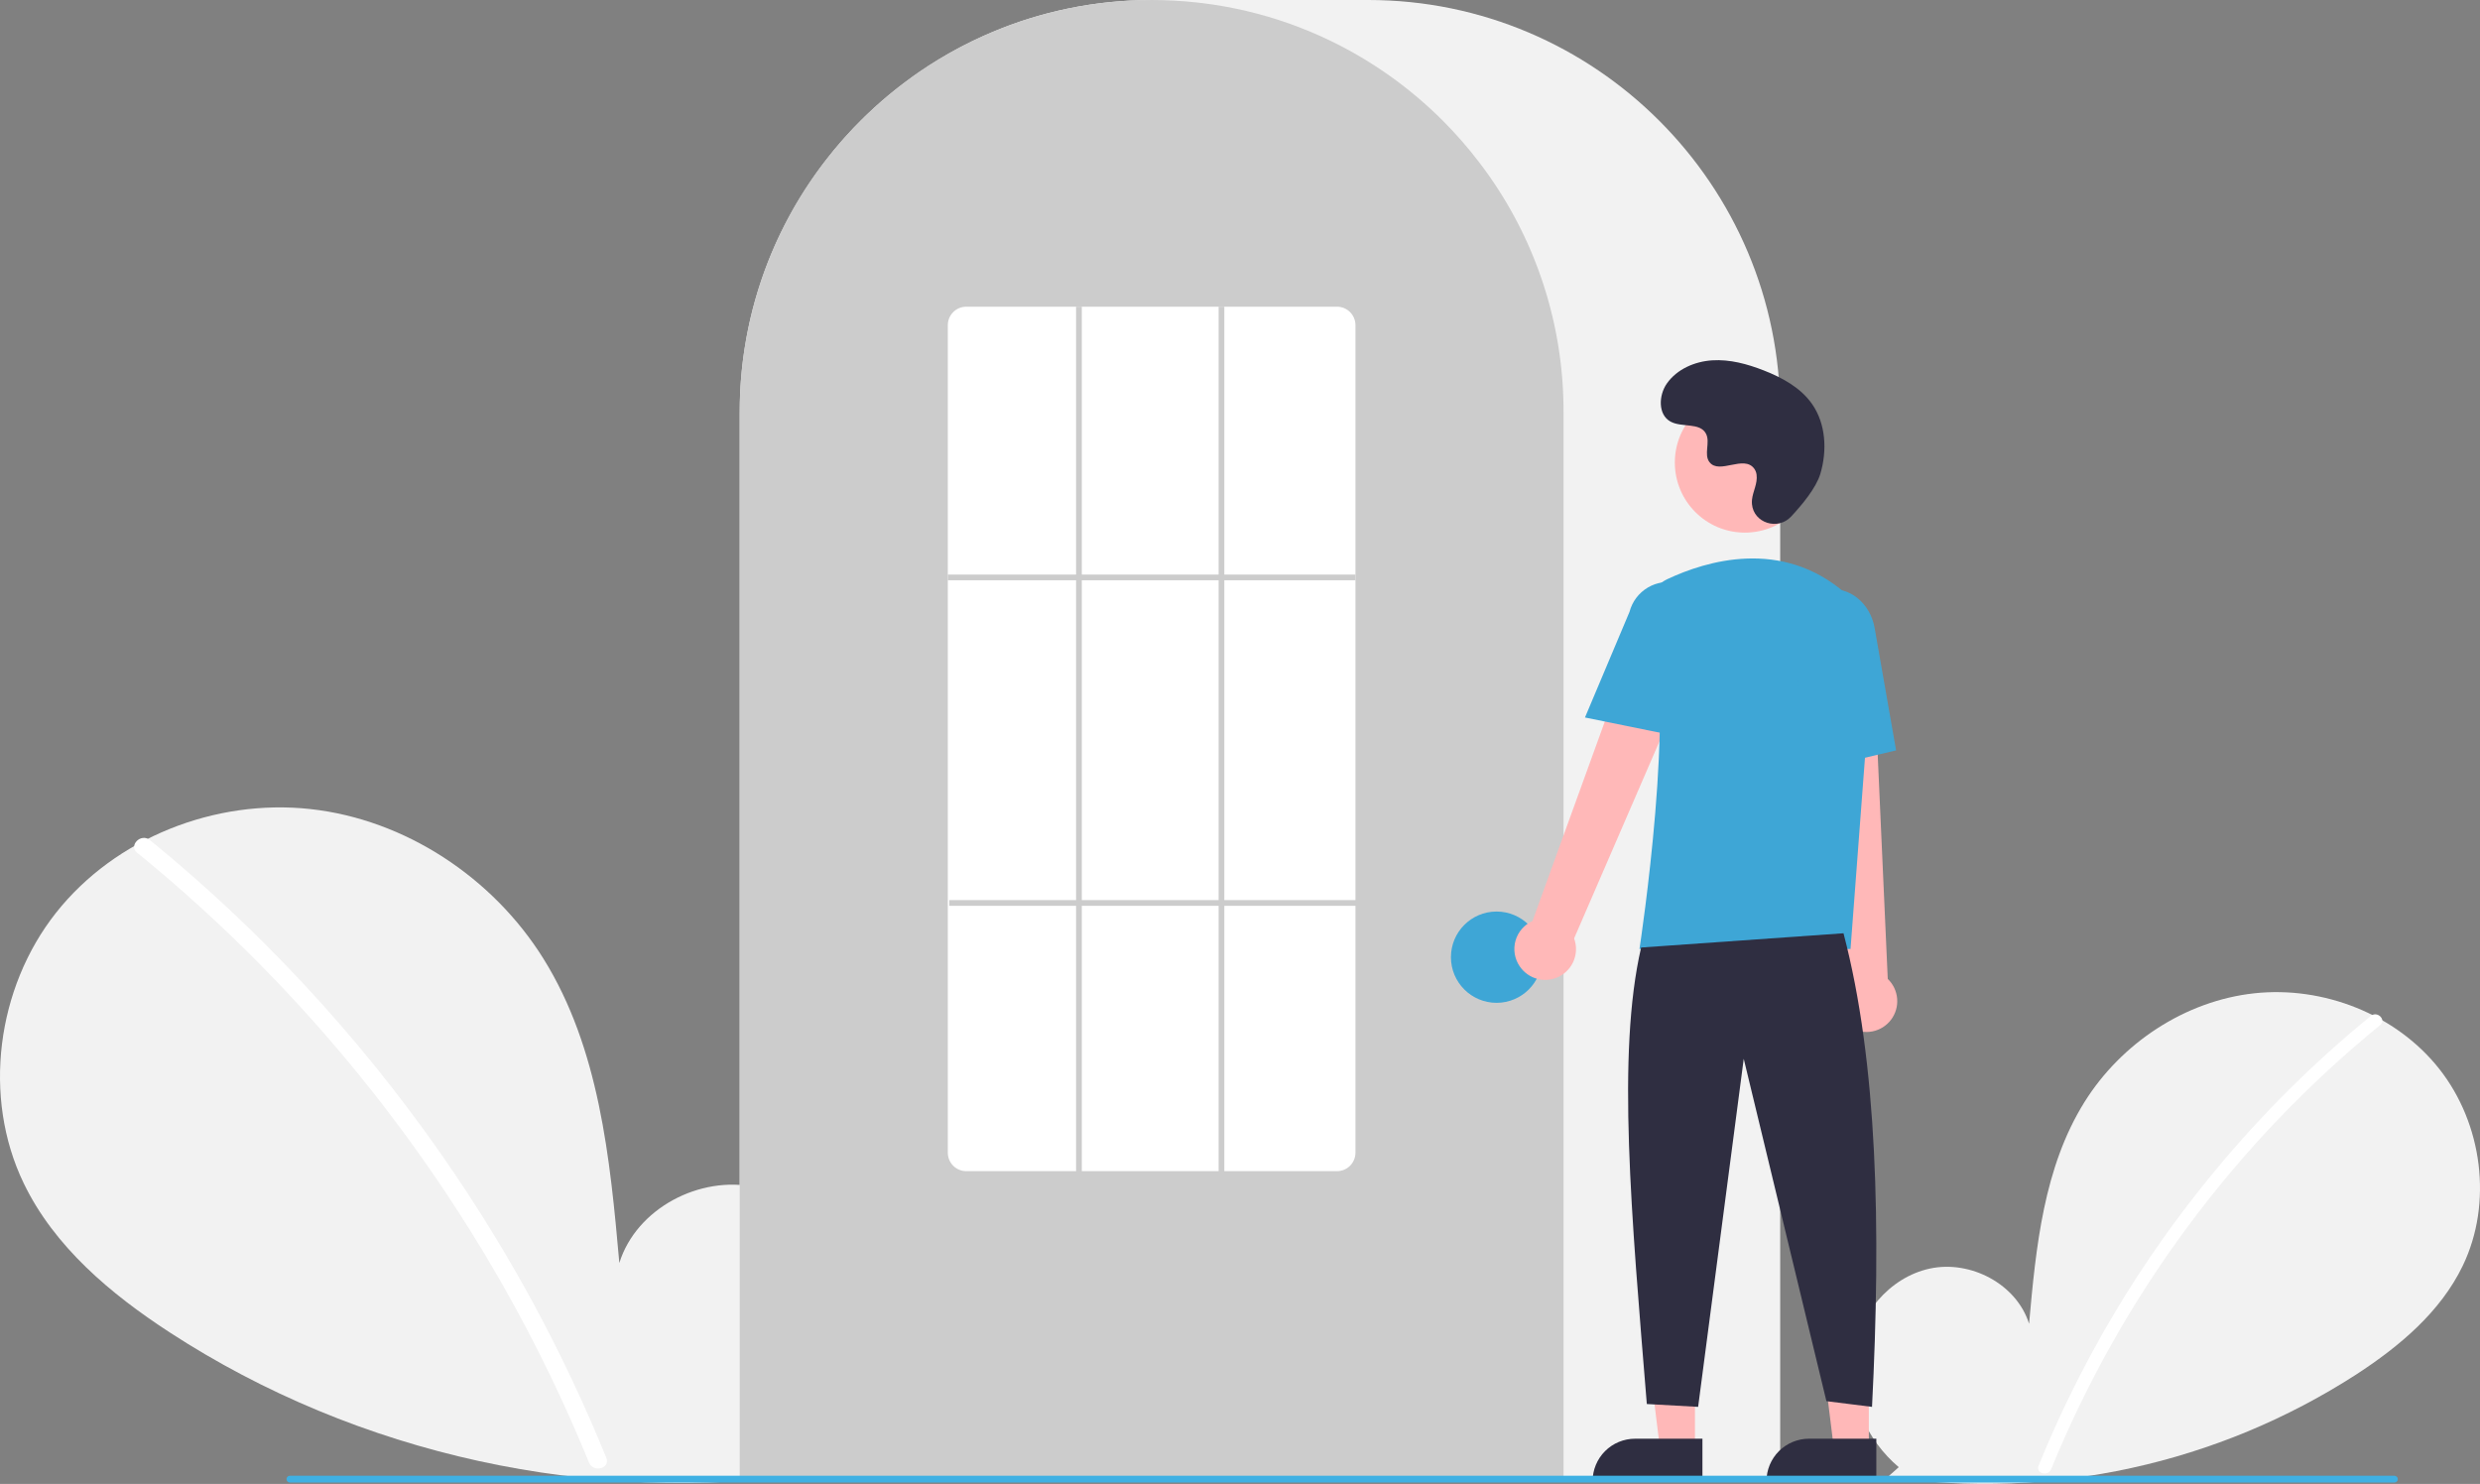 <svg width="371" height="222" viewBox="0 0 371 222" fill="none" xmlns="http://www.w3.org/2000/svg">
<rect x="0" y="0" width="371" height="222" fill="#808080" stroke="none"/>
<g clip-path="url(#clip0)">
<path d="M284.046 219.49C279.297 215.472 276.411 209.127 277.168 202.949C277.925 196.771 282.611 191.092 288.69 189.78C294.768 188.469 301.698 192.1 303.544 198.043C304.56 186.585 305.731 174.647 311.818 164.889C317.329 156.053 326.875 149.731 337.22 148.6C347.565 147.469 358.458 151.741 364.91 159.914C371.362 168.086 372.942 179.967 368.423 189.35C365.094 196.262 358.961 201.406 352.535 205.591C331.771 219 306.867 224.453 282.406 220.946L284.046 219.49Z" fill="#F2F2F2"/>
<path d="M354.679 151.978C346.143 158.937 338.312 166.72 331.3 175.214C320.325 188.463 311.444 203.317 304.966 219.258C304.492 220.421 306.379 220.928 306.848 219.778C317.446 193.869 334.366 171.033 356.059 153.359C357.033 152.565 355.646 151.19 354.679 151.978Z" fill="white"/>
<path d="M119.431 218.398C125.955 212.881 129.917 204.165 128.878 195.68C127.839 187.195 121.402 179.394 113.053 177.593C104.704 175.791 95.187 180.779 92.651 188.942C91.255 173.204 89.647 156.806 81.287 143.404C73.717 131.268 60.606 122.585 46.397 121.032C32.188 119.478 17.227 125.345 8.365 136.57C-0.497 147.796 -2.667 164.114 3.54 177.002C8.112 186.495 16.536 193.561 25.362 199.309C53.519 217.647 88.448 225.295 121.684 220.399" fill="#F2F2F2"/>
<path d="M22.416 125.671C34.141 135.229 44.897 145.919 54.529 157.586C64.162 169.241 72.643 181.804 79.853 195.099C83.883 202.556 87.503 210.228 90.698 218.081C91.349 219.678 88.757 220.373 88.113 218.794C82.455 204.95 75.456 191.694 67.214 179.217C59.013 166.785 49.626 155.179 39.185 144.561C33.279 138.558 27.049 132.885 20.521 127.567C19.183 126.477 21.089 124.589 22.416 125.671L22.416 125.671Z" fill="white"/>
<path d="M266.31 221.514H110.66V61.674C110.66 27.667 138.303 0 172.28 0H204.69C238.667 0 266.31 27.667 266.31 61.674V221.514Z" fill="#F2F2F2"/>
<path d="M233.901 221.514H110.66V61.674C110.626 48.643 114.749 35.942 122.428 25.419C122.711 25.033 122.994 24.651 123.285 24.274C126.999 19.399 131.419 15.105 136.4 11.534C136.681 11.329 136.963 11.128 137.25 10.927C141.417 8.04 145.925 5.681 150.671 3.902C150.953 3.795 151.24 3.688 151.526 3.585C155.819 2.052 160.268 1.002 164.792 0.454C165.073 0.415 165.361 0.385 165.649 0.355C170.058 -0.116 174.504 -0.116 178.913 0.355C179.2 0.385 179.488 0.415 179.772 0.454C184.295 1.002 188.743 2.052 193.034 3.585C193.321 3.688 193.608 3.795 193.891 3.902C198.578 5.658 203.033 7.983 207.156 10.823C207.442 11.02 207.729 11.221 208.012 11.422C210.803 13.417 213.425 15.639 215.851 18.065C217.796 20.012 219.609 22.087 221.277 24.276C221.567 24.651 221.85 25.033 222.132 25.418C229.812 35.941 233.935 48.643 233.901 61.674V221.514Z" fill="#CCCCCC"/>
<path d="M223.879 150.023C227.648 150.023 230.702 146.966 230.702 143.195C230.702 139.423 227.648 136.366 223.879 136.366C220.111 136.366 217.056 139.423 217.056 143.195C217.056 146.966 220.111 150.023 223.879 150.023Z" fill="#3EA6D6"/>
<path d="M253.559 216.727H248.331L245.844 196.544L253.56 196.544L253.559 216.727Z" fill="#FFB8B8"/>
<path d="M244.596 215.231H254.679V221.585H238.248C238.248 220.751 238.412 219.925 238.731 219.154C239.05 218.383 239.518 217.682 240.107 217.092C240.697 216.502 241.397 216.034 242.167 215.715C242.937 215.396 243.763 215.231 244.596 215.231Z" fill="#2F2E41"/>
<path d="M279.571 216.727H274.343L271.856 196.544L279.572 196.544L279.571 216.727Z" fill="#FFB8B8"/>
<path d="M270.609 215.231H280.692V221.585H264.261C264.261 220.751 264.425 219.925 264.744 219.154C265.063 218.383 265.531 217.682 266.12 217.092C266.71 216.502 267.409 216.034 268.18 215.715C268.95 215.396 269.775 215.231 270.609 215.231Z" fill="#2F2E41"/>
<path d="M227.332 144.547C226.956 143.993 226.706 143.362 226.6 142.701C226.494 142.039 226.533 141.362 226.717 140.717C226.9 140.072 227.223 139.476 227.661 138.969C228.1 138.463 228.644 138.059 229.256 137.785L247.028 88.759L255.773 93.536L235.481 140.387C235.871 141.446 235.86 142.611 235.45 143.662C235.039 144.713 234.257 145.577 233.253 146.09C232.249 146.603 231.091 146.729 230 146.445C228.909 146.16 227.96 145.485 227.332 144.547Z" fill="#FFB8B8"/>
<path d="M276.901 153.76C276.32 153.426 275.819 152.969 275.434 152.421C275.048 151.873 274.787 151.247 274.67 150.587C274.552 149.927 274.58 149.25 274.753 148.602C274.925 147.954 275.237 147.352 275.667 146.838L270.162 94.977L280.114 95.432L282.402 146.444C283.217 147.225 283.717 148.277 283.808 149.402C283.9 150.526 283.576 151.646 282.898 152.547C282.22 153.449 281.235 154.071 280.129 154.294C279.024 154.517 277.875 154.327 276.901 153.76Z" fill="#FFB8B8"/>
<path d="M261.024 79.678C266.809 79.678 271.498 74.985 271.498 69.195C271.498 63.406 266.809 58.712 261.024 58.712C255.24 58.712 250.551 63.406 250.551 69.195C250.551 74.985 255.24 79.678 261.024 79.678Z" fill="#FFB8B8"/>
<path d="M276.834 141.965H245.258L245.296 141.719C245.353 141.351 250.923 104.826 246.815 92.876C246.402 91.702 246.439 90.417 246.916 89.268C247.394 88.118 248.28 87.187 249.403 86.652H249.403C255.276 83.884 266.549 80.476 276.064 88.747C277.464 89.985 278.557 91.531 279.257 93.264C279.958 94.997 280.245 96.87 280.098 98.733L276.834 141.965Z" fill="#3EA6D6"/>
<path d="M251.322 110.224L237.106 107.337L243.77 91.532C244.169 90.002 245.158 88.692 246.52 87.89C247.883 87.088 249.507 86.86 251.038 87.255C252.568 87.651 253.879 88.637 254.684 89.999C255.488 91.361 255.72 92.986 255.329 94.519L251.322 110.224Z" fill="#3EA6D6"/>
<path d="M269.53 115.583L268.675 95.975C268.027 92.289 270.135 88.805 273.377 88.235C276.621 87.668 279.787 90.224 280.438 93.937L283.651 112.259L269.53 115.583Z" fill="#3EA6D6"/>
<path d="M275.783 139.617C280.864 158.984 281.418 183.608 280.048 210.468L273.225 209.614L260.858 158.397L254.035 210.468L246.359 210.041C244.066 181.859 241.833 157.665 245.506 141.751L275.783 139.617Z" fill="#2F2E41"/>
<path d="M267.926 77.297C265.972 79.38 262.343 78.262 262.088 75.416C262.068 75.195 262.07 74.972 262.093 74.752C262.224 73.491 262.952 72.347 262.778 71.016C262.738 70.684 262.615 70.369 262.419 70.099C260.862 68.012 257.207 71.032 255.738 69.143C254.837 67.984 255.896 66.161 255.204 64.866C254.292 63.157 251.589 64 249.894 63.064C248.008 62.023 248.12 59.127 249.362 57.365C250.876 55.217 253.531 54.071 256.152 53.905C258.774 53.74 261.377 54.449 263.825 55.404C266.606 56.489 269.363 57.988 271.075 60.435C273.156 63.411 273.356 67.412 272.315 70.893C271.682 73.01 269.521 75.596 267.926 77.297Z" fill="#2F2E41"/>
<path d="M358.199 221.789H43.363C43.229 221.788 43.1 221.735 43.005 221.639C42.91 221.544 42.857 221.415 42.857 221.281C42.857 221.146 42.91 221.017 43.005 220.922C43.1 220.826 43.229 220.773 43.363 220.772H358.199C358.333 220.773 358.462 220.826 358.557 220.922C358.652 221.017 358.705 221.146 358.705 221.281C358.705 221.415 358.652 221.544 358.557 221.639C358.462 221.735 358.333 221.788 358.199 221.789Z" fill="#3FB0E3"/>
<path d="M199.999 175.205H144.562C143.832 175.209 143.13 174.923 142.611 174.41C142.091 173.896 141.796 173.198 141.79 172.467V48.62C141.796 47.889 142.091 47.191 142.611 46.677C143.13 46.164 143.832 45.878 144.562 45.882H199.999C200.729 45.878 201.431 46.164 201.95 46.677C202.47 47.191 202.765 47.889 202.771 48.62V172.467C202.765 173.198 202.47 173.896 201.95 174.41C201.431 174.923 200.729 175.209 199.999 175.205Z" fill="white"/>
<path d="M202.771 85.955H141.79V86.809H202.771V85.955Z" fill="#CCCCCC"/>
<path d="M202.984 134.658H142.003V135.512H202.984V134.658Z" fill="#CCCCCC"/>
<path d="M161.833 45.882H160.98V175.632H161.833V45.882Z" fill="#CCCCCC"/>
<path d="M183.155 45.882H182.302V175.632H183.155V45.882Z" fill="#CCCCCC"/>
</g>
<defs>
<clipPath id="clip0">
<rect width="371" height="222" fill="white"/>
</clipPath>
</defs>
</svg>
